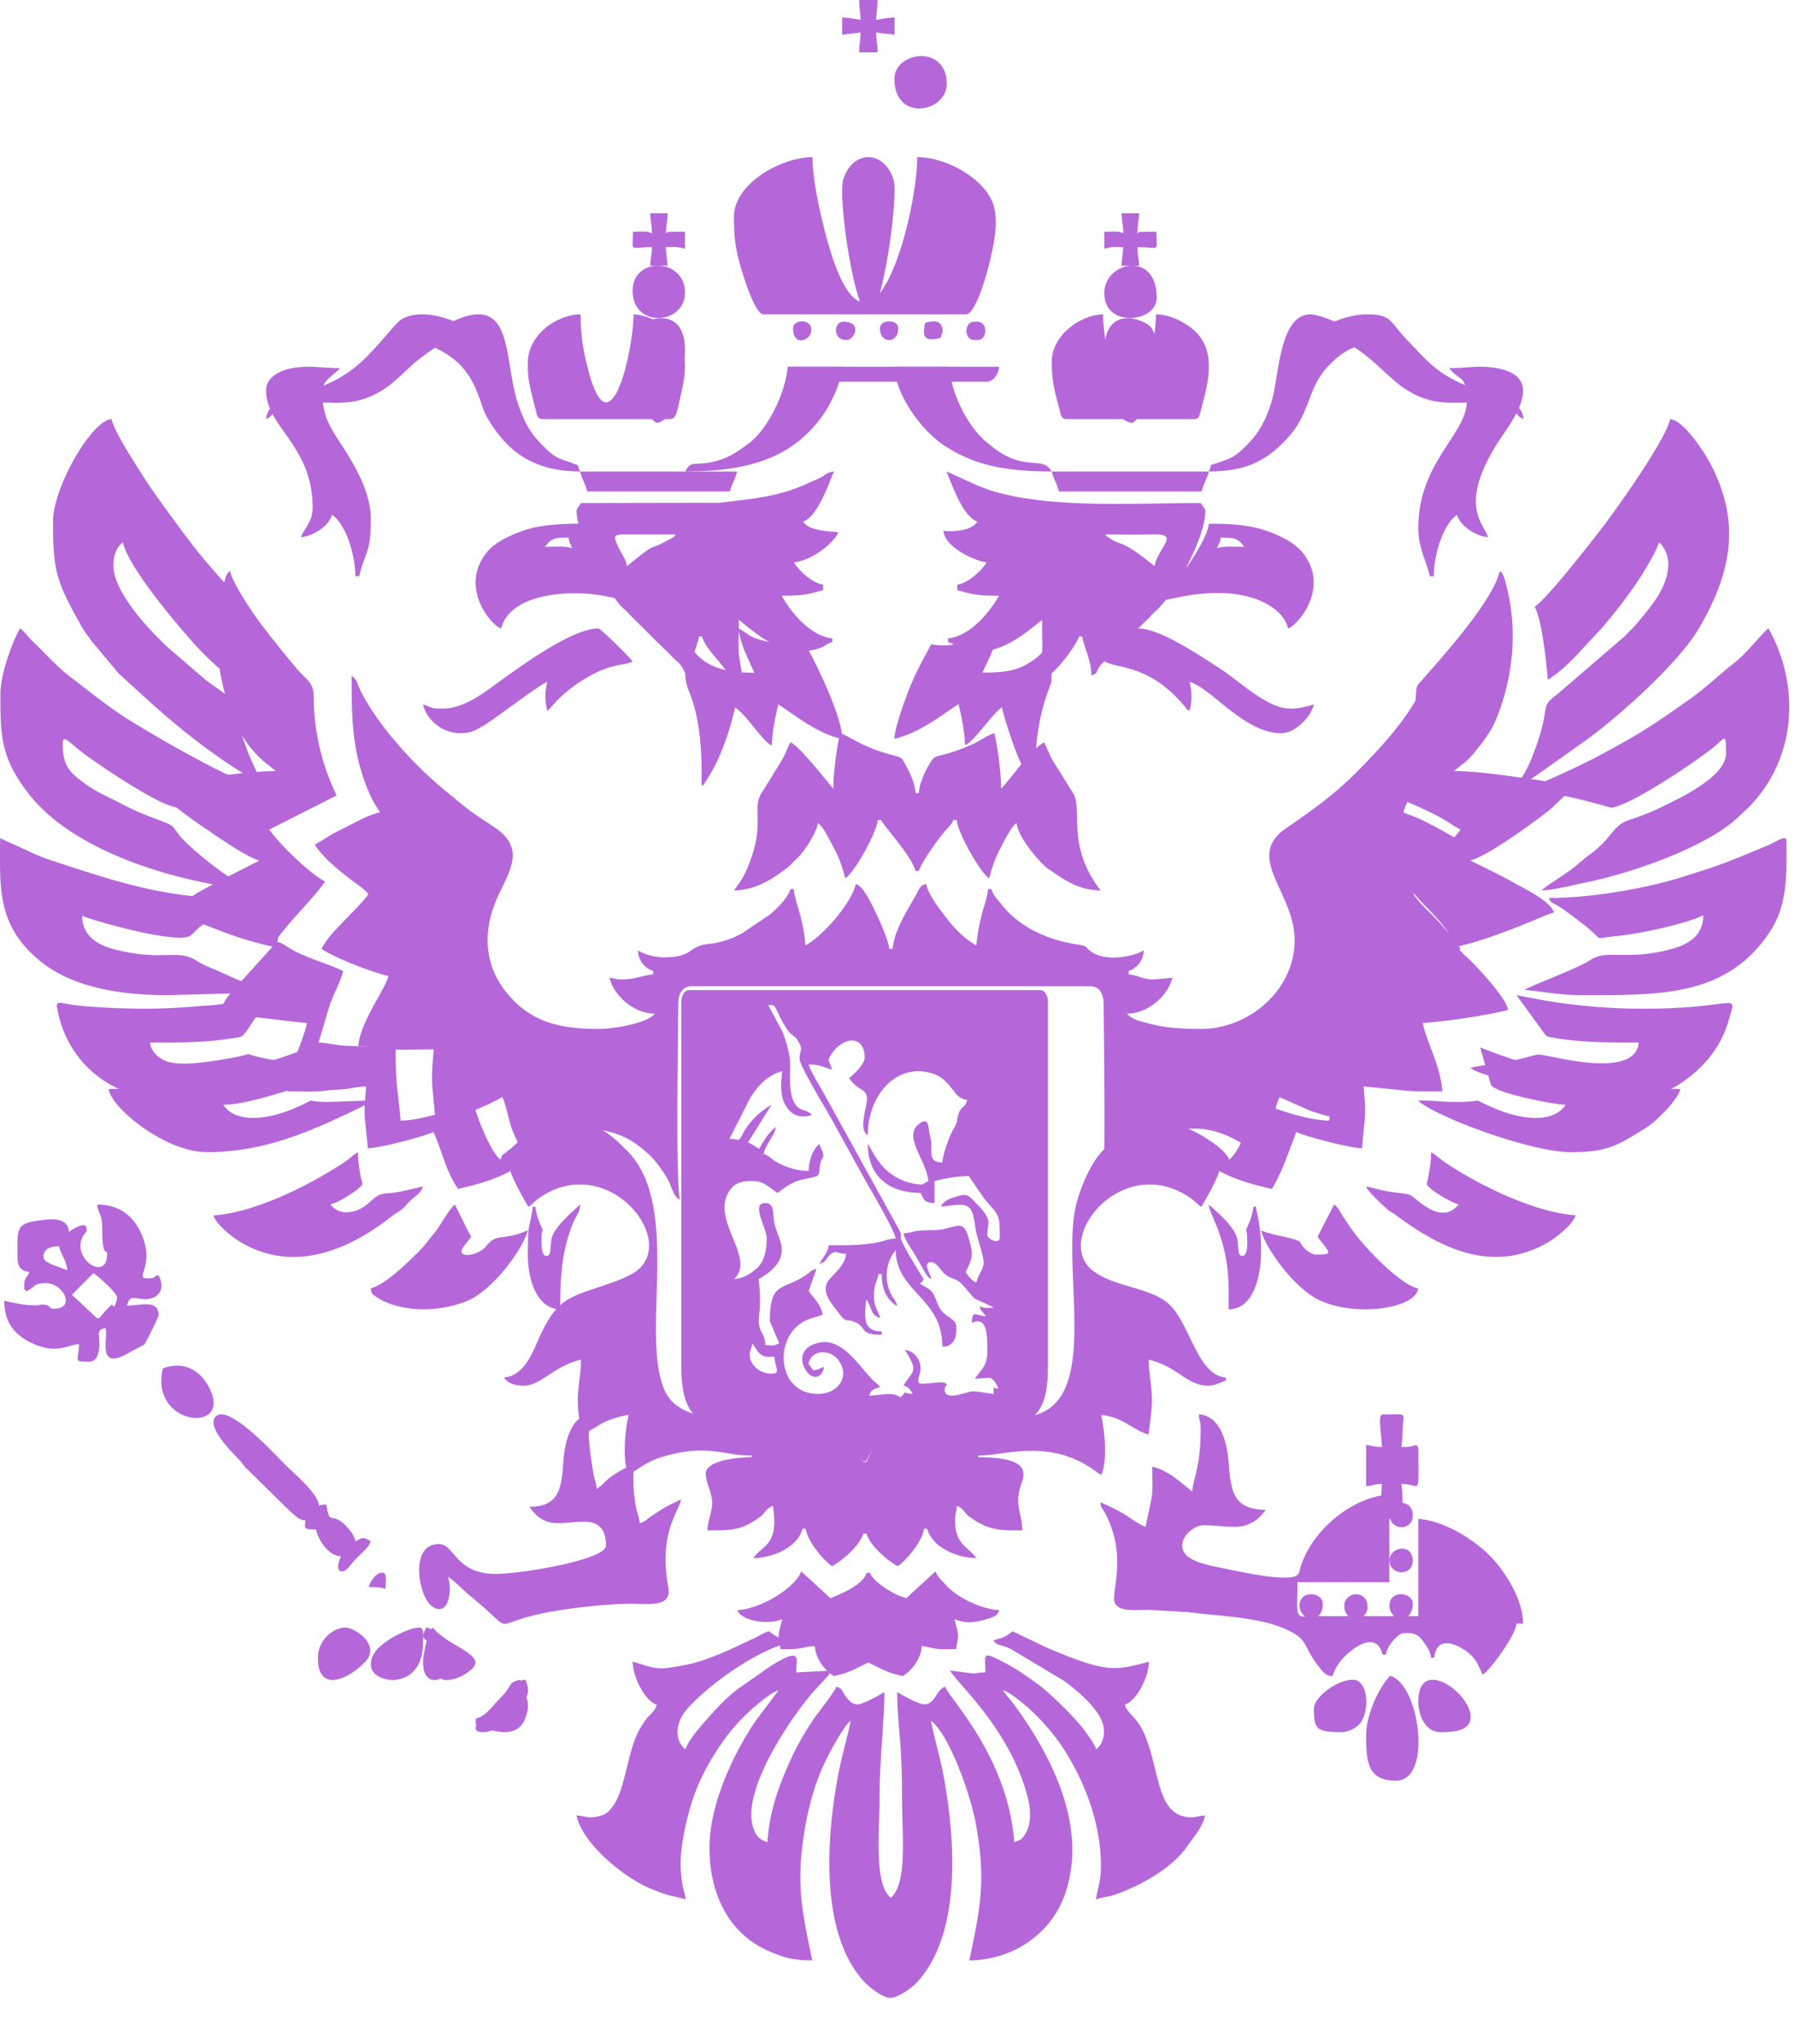 <svg xmlns="http://www.w3.org/2000/svg" width="36" height="41" fill="none"><path fill="#B567DA" fill-rule="evenodd" d="M4.349 12.693c0 .649.13 1.225.333 1.724.14.345.402.707.705.931l.146.117c-.542 0-2.044.188-2.369.358.168.25.71.63.948.79.215.143.833.585 1.092.645-.006.005-.018.003-.02.012l-.87.443c-.2.115-.727.363-.788.589.112.026.338.143.46.197.157.068.297.117.47.185.33.128.65.22 1.011.303l-.668.74c-.121.143-.335.328-.352.532.265.06.53.128.826.16.288.032.6.077.885.1-.11.467-.35.83-.394 1.37.264 0 .555.018.803-.018.136-.02.26-.011.396-.032.136-.02.252-.047.38-.047-.057.679-.029.505.033 1.239.26-.006 1.13-.238 1.316-.326.165.34.233.755.494 1.141.423-.098.711-.18 1.053-.358.035.151.277.592.361.717.084-.055.114-.104.197-.164 1.351-.967 2.803.792 1.981 1.442-.11.087-.316.174-.462.227-.897.323-1.135.267-1.542 1.211-.125.292-.301.678-.667.708.079.117.213.163.395.163.356 0 .598-.394 1.151-.521 0 .26-.065.547-.065.815 0 .227.048.478.065.685.127-.03.317-.168.43-.227a1.75 1.75 0 0 1 .525-.164c-.067.281-.138.921 0 1.206.199-.132.392-.276.632-.351.94-.294 1.236-.04 1.835-.04v.032c-.292 0-.92.07-.92.327 0 .185.116.363.127.559.01.192-.09.394-.095.582.46 0 .675.01 1.049-.265.108-.08.142-.191.267-.224.117.785-.188.765-.395 1.044.384 0 .886-.212.988-.587h.065c.02.23.346.63.527.75.205-.108.562-.419.625-.653h.066c.063.234.42.545.625.653.184-.122.507-.52.526-.75h.066c.101.375.603.587.987.587-.174-.236-.427-.266-.427-.75 0-.165.029-.147.032-.294.125.033.148.135.249.21.382.283.607.28 1.067.28-.007-.346-.149-.472-.045-.86.053-.197.335-.609-.843-.609v-.032c.51 0 1.327-.313 2.174.193.12.071.19.129.294.198.138-.285.066-.925 0-1.206.44.036.651.32.954.39.016-.193.066-.479.066-.684 0-.268-.066-.555-.066-.815.572.132.767.521 1.185.521.181 0 .22-.065.362-.097v-.066c-.603-.05-.72-1.163-1.198-1.52-.393-.294-1.043-.304-1.455-.612-.842-.628.57-2.414 1.943-1.469.104.072.125.117.216.177.085-.125.326-.566.362-.717.341.178.63.26 1.053.358.098-.144.196-.37.268-.55l.226-.591c.185.088 1.056.32 1.316.326.062-.742.088-.576.033-1.24l.747.075c.237.03.544.024.832.024-.045-.536-.284-.9-.395-1.37.564-.047 1.17-.136 1.711-.261-.017-.211-.542-.782-.731-.971-.104-.104-.21-.184-.289-.301.858-.198 1.766-.645 1.942-.685-.06-.218-.569-.467-.767-.577a10.23 10.23 0 0 0-.45-.238l-.462-.229c.337-.077 1.263-.757 1.566-.992.103-.08.38-.376.474-.41-.113-.154-.866-.236-1.108-.27-.34-.05-.874-.121-1.26-.121l.255-.204c.099-.09.131-.14.216-.243.135-.164.283-.368.37-.578.348-.835.447-1.813.205-2.72-.028-.103-.042-.207-.125-.267-.14.596-1.112 1.675-1.537 2.162-.096.11-.135.123-.143.282-.036.692-.146 1.47-.459 2.057.332.157.705.299 1.022.487.117.07.208.136.327.198-.17.252-.803.878-1.119 1.043.14.206.329.399.502.58.113.117.439.46.453.627l-1.317.587c.05.213.193.454.268.68.063.191.155.608.226.755-.336.007-.772.098-1.218.098h-.329c0 .814-.04.773-.098 1.467-.425 0-1.151-.25-1.448-.391-.062.263-.354 1.038-.56 1.174-.06-.228-.858-.75-1.316-.75-.586 0-.816.17-1.21.562-.232.231-.431.69-.528 1.042-.318 1.162.371 3.503-.56 4.142-.758.521-2.299-.23-3.319.623-.112.094-.303.297-.338.447h-.066c-.077-.327-.505-.618-.803-.737-.925-.37-2.802.265-3.199-.743-.457-1.159.354-3.656-.727-4.758-.394-.4-.634-.578-1.227-.578-.426 0-.787.222-1.06.481-.072.067-.067.059-.145.118-.087.067-.083.049-.11.151-.204-.135-.5-.918-.56-1.174-.297.141-1.024.391-1.448.391-.058-.694-.099-.653-.099-1.467l-.954-.033c-.214-.005-.403-.06-.592-.065l.217-.73c.081-.243.225-.486.276-.705-.321-.153-.68-.244-.998-.413-.107-.057-.205-.144-.318-.174.01-.116.023-.102.083-.179.25-.323.68-.746.871-1.028-.317-.166-.932-.767-1.118-1.043l1.349-.685a4.59 4.59 0 0 1-.46-1.991c.001-.28-.167-.349-.32-.53-.264-.312-.494-.6-.744-.927-.156-.206-.556-.8-.615-1.053-.08.058-.086.121-.119.242-.093.34-.144.63-.144.997Z" clip-rule="evenodd"/><path fill="#B567DA" fill-rule="evenodd" d="M7.623 16.292c-.24.057-.472.19-.683.297-.116.059-.201.096-.311.162-.117.07-.205.131-.316.191.187.286.505.534.782.743.099.076.232.158.292.25-.13.197-.527.556-.729.797a1.651 1.651 0 0 0-.211.298c.277.189 1.002.466 1.344.547-.073.278-.566.922-.605 1.403.198.005.498.063.704.07.263.008.543-.002.808-.002-.062.748-.033.594.033 1.403.444-.01.956-.235 1.344-.445.08.169.118.419.18.604.063.189.18.37.223.56.135-.032.105-.032.194-.11a1.74 1.74 0 0 1 1.7-.314c.248.087.406.204.588.36.182.155.31.341.434.55.071.117.108.354.242.404-.088-.381-.034-3.275-.034-3.901 0-.204.065-.377.269-.377h7.994c.204 0 .27.173.27.377 0 .626.053 3.52-.035 3.9.162-.059.318-.98 1.263-1.314.342-.12.7-.152 1.068-.033.233.076.437.18.615.332.1.085.065.091.212.126.044-.194.159-.367.223-.56.062-.186.101-.435.18-.604l.609.27c.175.06.529.17.735.175.066-.81.095-.655.034-1.402.424 0 .742.041 1.133-.01.09-.011.276-.05.378-.059-.018-.226-.191-.54-.264-.723-.091-.23-.279-.444-.34-.68.37-.088 1.072-.363 1.343-.547-.082-.158-.213-.285-.326-.421-.181-.22-.464-.446-.614-.674.127-.194.829-.619 1.075-.993l-.605-.342c-.105-.053-.199-.105-.313-.16-.125-.059-.247-.093-.359-.148.093-.407.537-.507.537-2.737-.113.077-.23.39-.316.533-.318.528-.728.958-1.153 1.392-.428.436-.912.784-1.413 1.126-.863.588.162 1.279.162 2.252 0 1.007-.92 1.78-1.881 1.78-.323 0-.698-.02-.982-.095-.151-.04-.403-.083-.497-.213.43 0 .828-.37.907-.719l-.37.034c-.235 0-.314-.086-.503-.102v-.069a.448.448 0 0 0 .302-.41c-.262.141-.763.217-1.04.034-.165-.11-.048-.117-.316-.158-.573-.088-1.156-.348-1.514-.82-.078-.102-.152-.156-.186-.288h-.068c-.014.17-.094.378-.134.547a3.568 3.568 0 0 0-.1.582c-.22-.118-.432-.33-.587-.532-.138-.182-.367-.462-.422-.7-.138.038-.143.123-.22.255-.167.286-.423.7-.451 1.046h-.068c-.013-.169-.2-.582-.268-.72-.076-.155-.244-.537-.403-.58-.091.397-.663 1.045-1.008 1.231a3.579 3.579 0 0 0-.1-.582c-.04-.169-.121-.377-.135-.547h-.067c-.045.169-.28.403-.408.508l-.566.382a1.762 1.762 0 0 1-.697.214c-.402.056-.264.265-.882.265a1.08 1.08 0 0 1-.504-.137.436.436 0 0 0 .302.41v.069c-.199.017-.363.103-.638.103-.116 0-.13-.026-.235-.035.08.348.477.719.907.719-.147.204-.876.308-1.109.308-.66 0-1.216-.09-1.671-.521-.612-.58-.731-1.336-.367-2.137.212-.466.562-.946-.03-1.36-.179-.125-.33-.214-.504-.342-.173-.127-.303-.242-.47-.377-.632-.508-1.396-1.329-1.762-2.072-.061-.124-.052-.196-.167-.274 0 .838.009 1.447.282 2.175.098.26.155.359.289.562Z" clip-rule="evenodd"/><path fill="#B567DA" fill-rule="evenodd" d="m15.035 27.145.057-.198.105.158c.11.126.17.108.337.108.004.214.139.339-.063.339-.233 0-.436-.165-.436-.407Zm.374-6.98c.183-.043.113.077.373.475.089.137.148.116.22.235.122.198.023.2.035.372.011.148.56 1.052.64 1.198l.654 1.186c.132.241.588.998.633 1.21-.117.002-.2.038-.288.06-.34.082-.667.075-1.052.075-.039.183-.114.223-.187.373.133-.038.116-.097.21-.181.122-.11.125-.022.32-.022-.016.21-.19.359-.305.482-.236.251-.02.47.196.755.106.14.116.066.283.132.253.1.075.257.543.257v-.067c-.41 0-.335-.346-.312-.644.112.14.078.321.28.372-.036-.15-.124-.21-.124-.44 0-.228.058-.277.093-.44h.063c0 .326.114.53.311.643-.03-.122-.085-.148-.134-.26a.831.831 0 0 1 .021-.744c.028-.048.054-.08.082-.114.018.852.935.945.935 1.931.106-.002.133-.015.188-.066.096-.092.092-.21.092-.34 0-.166-.27-.19-.361-.42-.121-.303-.1-.28-.355-.427-.026-.034.028-.01.062-.102l-.076-.12a5.366 5.366 0 0 0-.074-.124c-.527-.859-.171-.45-.377-.808l-1.485-2.69c-.078-.142-.26-.424-.294-.562.228 0 .293.058.467.102-.048-.197-.123-.149.006-.333.233-.332.649-.362.649.096 0 .13-.224.343-.312.407.222.328.435.163.332.598a2.64 2.64 0 0 0-.036.2c-.025.168-.019.276.078.354 0-.825.606-1.5 1.345-1.226.182.067.298.23.409.37a.35.35 0 0 0 .24.144c-.04.164-.109.111-.165.261-.06.159-.01.153-.109.322-.077.133-.21.487-.224.67-.216-.004-.228-.109-.22-.305.004-.125-.013-.16-.035-.265-.029-.14-.017-.32-.169-.231-.414.241.11.749.143 1.175a3.238 3.238 0 0 1-.124.067c-.268 0-.513-.118-.674-.25-.164-.135-.265-.301-.366-.483-.038-.07-.011-.03-.05-.08 0 .665.444.983 1.059.983.069.142.079.198.28.203v-.44a3 3 0 0 1 .686-.102l.319.466c.277.325.304.28.304.754 0 .182-.25.036-.25-.034 0-.213.066-.244-.03-.407-.062-.106-.155-.186-.241-.28-.114-.125-.164-.144-.346-.088-.138.043-.242.076-.317.199.193 0 .426-.079.55.01.127.089.126.364.16.505.044.185.104.348.14.529.044.21-.088.267-.134.48-.099-.028-.15-.117-.218-.203.154-.315.156-.355.056-.704-.085-.303-.191-.239-.431-.178a.97.97 0 0 1-.278.037c-.468.004-.343.044-.593.066.031.146.179.335.255.468.05.087.077.14.13.23.06.1.088.182.176.217-.025-.115-.185-.339 0-.339.1 0 .198.181.274.244.127.104.228.076.343.203.353.395.128.214.568.432.062.031.026.01.061.036-.139 0-.182.018-.28-.034.031.128.06.099.124.203-.197-.004-.275-.143-.28.136.33-.172.311.348.311.576 0 .302-.148.378-.249.542.098 0 .264-.025.304-.015.073.019.145.143.163.219-.113-.026-.09-.057-.093.101-.114-.01-.326-.056-.429-.05-.123.008-.531.196-.55-.018-.014-.142.11-.082-.003-.154-.047-.03-.34.019-.451.019-.151 0-.032-.167-.032-.305 0-.191-.135-.357-.311-.373.281.457.164.395-.031.712.102.03.135.085.187.17-.283-.026-.073-.073-.25.067-.17-.125-.38-.034-.623-.034.03-.118.105-.14.218-.17-.046-.067-.11-.102-.18-.177-.264-.281-.586-.794-1.018-.72-.788.138-.073 1.1.077.491-.116.03-.087.056-.218.068l-.1-.13c.07-.3.43-.284.586-.094.27.33.019.698-.393.698-.856 0-.907-1.221-.192-1.496.077-.03.215-.06.286-.096-.052-.242-.18-.312-.28-.475l.155-.44c-.095.024-.078.023-.148.076-.503.386-.787.122-.787.974l.187.44c-.128.067-.15.047-.28.035-.005-.24-.11-.226-.126-.442-.017-.206.062-.265-.005-.88.221-.122.51-.339.457-.659-.022-.137-.1-.297-.134-.431-.053-.212.01-.435-.192-.435-.295 0 .03.496.03.712 0 .226-.048.466-.198.597-.127.11-.26.198-.456.216.465-.439-.543-1.233-.054-1.822.109-.13.268-.143.428-.143.241 0 .341.146.499.237.287-.209.31-.232.684-.307.222-.044.12-.111.181-.314.033-.109.065-.07.046-.172-.013-.064-.048-.088-.07-.19-.12.087-.218.32-.218.542-.19 0-.353-.046-.495-.105a1.091 1.091 0 0 1-.209-.112c-.081-.055-.107-.095-.2-.122.046-.215.206-.337.25-.542-.161.117-.237.268-.343.44-.082-.059-.13-.084-.218-.135l.467-.745a1.443 1.443 0 0 0-.581.59c-.092.169-.05.087-.26.087l.41-.807c.156-.261.363-.476.65-.548-.032.234-.05.5.074.699.133.212.31.235.517.182-.1-.149-.29-.028-.392-.353-.068-.214-.037-.469-.042-.733a2.301 2.301 0 0 0-.162-.604l-.276-.513Zm-1.745-.068v7.32c0 1.884 1.364.869 2.836 1.286.254.072.748.362.81.61h.062c.061-.248.536-.515.791-.596.863-.273 2.036.058 2.47-.229.303-.201.384-.563.384-1.072v-7.32c0-.114-.055-.237-.155-.237H13.82c-.1 0-.156.123-.156.238ZM15.615 33.903l-.469.625c-.427.635-.893 1.608-.915 2.459-.025.968.374 1.786 1.171 2.139.291.128.492.194.888.194-.223-1.067-.335-1.596-.132-2.73.073-.407.197-.825.346-1.157.1-.225.407-.808.558-.92-.122.583-.208.755-.318 1.475-.177 1.161-.236 2.838.566 3.736.103.115.364.33.528.347.158.016.447-.202.535-.293.848-.889.795-2.58.618-3.76-.112-.751-.19-.873-.321-1.506.363.272.794 1.468.903 2.077.203 1.135.091 1.664-.132 2.73.808 0 1.613-.477 1.912-1.31.479-1.339-.25-2.764-.984-3.779-.083-.115-.19-.224-.252-.327.121.031.337.21.441.296.23.191.545.534.726.805.441.661.783 1.504.796 2.378.006.377-.084.53-.098.718.078-.042.252-.056.366-.094.486-.164 1.153-.526 1.453-.962.125-.18.318-.394.368-.63-.163.004-.204.064-.407.023-.566-.113-.514-.97-.806-1.648-.16-.37-.35-.414-.395-.6.225-.067.476-.535.482-.86-.556.144-.752.213-1.468-.05a9.632 9.632 0 0 1-.636-.258l-.63-.302c-.154.115-.177.125-.385.18.084.128.136.07.353.178l1.068.639c.249.186.754.589.792.949.022.198-.055.346-.155.422-.026-.106-.14-.25-.206-.345-.185-.265-.73-.8-.986-.981-.314-.223-.503-.355-.859-.519-.227-.105-.168.015-.168.302-.193 0-.15.035-.33.012-.133-.018-.276-.039-.378-.048.179.298 1.174 1.158 1.54 2.479.072.256.114.592-.053.83-.08.115-.093.077-.2.135-.13-1.741-1.333-2.912-1.383-3.121-.19.056-.193.348-.417.353-.122.002-.448-.186-.548-.246 0 .362.038.713.063 1.043.027.37.034.728.034 1.11 0 .665.114 1.696-.226 1.973-.339-.277-.225-1.303-.225-1.973 0-.846.097-1.535.097-2.153-.107.063-.402.233-.522.244-.119.011-.181-.066-.243-.144-.094-.118-.064-.167-.2-.207-.02.086-.369.525-.45.645a5.502 5.502 0 0 0-.418.718c-.265.569-.464 1.077-.515 1.758-.08-.044-.226-.054-.298-.349-.185-.75.784-2.186 1.271-2.727.112-.125.229-.227.314-.368l-.708.036c0-.27.138-.535-.525-.12l-.652.457c-.222.17-.382.344-.567.55-.11.124-.432.478-.475.655-.225-.167-.211-.532.024-.799.422-.48 1.253-1.067 1.846-1.276.12-.043.127-.019.188-.113-.208-.054-.231-.064-.386-.18-.11.03-.195.094-.293.14-.392.177-.494.247-.972.422-.254.093-.423.12-.719.168-.318.05-.474-.048-.749-.12.006.326.257.794.482.862-.033.138-.121.18-.2.278-.054.066-.15.225-.184.297-.214.458-.257 1.163-.507 1.48-.089.11-.126.149-.283.186-.217.052-.26-.013-.434-.017.118.56.939 1.233 1.461 1.456.12.05.219.086.336.127.094.033.319.065.39.103-.01-.135-.042-.178-.065-.322-.064-.391-.028-.705.052-1.092.141-.68.34-1.12.683-1.641.201-.306.466-.607.736-.83.107-.09.334-.28.46-.312ZM24.08 28.645c0 .794-.14.953-.168 1.267-.143-.088-.436-.415-.804-.494 0 .209.019.434-.013.636l-.12.569c-.1-.025-.303-.176-.43-.254-.167-.104-.3-.155-.475-.24.013.138.027.092.105.243.446.865.095 1.584.183 1.776.087.188.413.139.685.142l.788.045c.633.087 1.56.091 2.118.425.282.168.201.291.52.693.07.087.115.156.255.167a.997.997 0 0 1 .275-.426c.21-.194.615-.462.73-.007h.067c.014-.157.232-.432.368-.432.161 0 .255-.013.397.19.059.084.128.185.139.304h.067a.446.446 0 0 1 .046-.173c.131-.24.476-.056.632.072.182.15.191.245.293.44.114-.07.355-.405.433-.526.313-.48.185-.42.303-.647H26.49c-.555 0-.469.132-.469-.68h1.842v-1.761c-.776.06-1.567.742-1.785 1.474-.03.099.005.194-.325.194-.332 0-.812-.104-1.124-.167-.484-.098-.918-.174-.918-.482 0-.189.23-.401.435-.401.232 0 .584.054.758.02.235-.048.367-.172.481-.33-.629 0-.7-.357-.738-.894-.03-.433-.154-.986-.601-1.02.003.139.033.122.033.277ZM16.712 15.818l-.404-.488c-.138-.145-.287-.345-.455-.443-.06.108-.095.223-.16.34l-.397.644c-.227.317.029.58-.22 1.308-.11.32-.173.44-.357.68.382 0 .707-.187.973-.381.23-.168.094-.076.29-.257.152-.142.403-.533.42-.713.113.072.245.362.321.5.11.2.168.38.23.61.179-.114.627-.907.652-1.17h.069c.03.098.604.709.687 1.02h.069c.042-.157.363-.608.495-.767.068-.082.164-.16.192-.253h.069c.025.263.473 1.055.653 1.17.058-.219.115-.398.217-.59.074-.137.222-.45.332-.52.025.257.377.698.596.89.062.054.035.023.096.067.287.201.577.393.992.393-.714-.932-.331-1.64-.563-1.969l-.4-.641c-.064-.115-.108-.246-.17-.36-.298.173-.663.732-.86.93 0-.29-.072-.865-.137-1.111-.12.028-.308.165-.458.23-.796.347-.682.092-.895.48-.067.123-.155.33-.16.49h-.068c-.004-.16-.092-.367-.16-.49-.14-.255-.07-.205-.385-.294-.539-.151-.833-.385-.967-.416-.065.246-.137.82-.137 1.11ZM12.576 11.354c-.03-.158-.11-.241-.176-.385-.097-.207-.108-.252.143-.25l1.016.002c-.043.046-.046.05-.113.087-.518.287-.204.006-.87.546Zm-.921-1.265c-.023.042-.092.125-.092.149 0 .391.38 1.213.592 1.514.06.084.09.11.145.196.16.254.198.232.33.381l.523.52c.12.12.22.21.338.335.072.076.104.08.168.168.089.12.04.152.176.195 0-.297.138-.538.185-.78h.061c.037.166.244.388.346.51.124.151.261.376.484.382-.13-.671-.093-.54-.093-1.227.463.374.921.769 1.585.58.137-.04.165-.099.29-.134v-.074c-.433-.044-.824-.51-1.015-.856.418 0 .505-.02.83-.111v-.112c-.204-.02-.495-.286-.584-.446.33-.033.748-.335.891-.595-.064-.037-.574-.004-.707-.223.277-.09.505-.726.615-1.004-.126.013-.153.06-.246.111-.075.042-.168.075-.246.112-.155.075-.354.15-.54.201-.414.116-.805.143-1.246.203l-2.79.005ZM22.166 10.721c.33 0 .66.004.99-.002.51-.008.072.259-.001.635-.72-.58-.619-.369-.917-.57-.063-.043-.038-.027-.072-.063Zm-2.564-.26c-.122.2-.512.203-.68.186.023.331.64.61.865.632-.09.16-.383.426-.587.446v.112c.327.092.415.111.834.111-.192.346-.585.812-1.02.856v.074c.134.038.265.186.619.186.518 0 .95-.377 1.266-.632 0 .688.037.556-.092 1.227.292-.008.805-.76.834-.892h.062c.047.242.185.483.185.78.131-.042.084-.058.163-.175.055-.08.1-.104.167-.17l.852-.835c.077-.093.108-.105.185-.186.35-.37.92-1.405.92-1.943 0-.024-.07-.107-.093-.149-1.262 0-2.866.107-4.035-.201a3.318 3.318 0 0 1-.547-.197l-.516-.234c.112.283.337.914.617 1.004ZM30.779 12.17c.148.285.227 1.053.264 1.464.374-.231.679-.613.953-.897.266-.276.62-.74.829-1.048.11-.164.4-.626.445-.808.102.069.189.258.189.418 0 .5-.377.893-.625 1.2-.09.112-.139.138-.227.243l-1.387 1.194c-.372.27-.086.198-.465 1.175a3.182 3.182 0 0 1-.14.324c-.062.12-.125.179-.138.325.123-.06.226-.136.34-.21l1.002-.711c.622-.452 1.842-1.522 2.27-2.262.654-1.134.83-2.14.189-3.323-.105-.193-.514-.827-.781-.848-.112.443-.962 1.629-1.23 2-.15.208-1.233 1.606-1.488 1.764ZM1.063 10.462c0 .998.068 1.203.567 2.092.065.117.137.207.22.32l.527.63c.107.102.194.177.304.278.666.613 1.124 1.004 1.87 1.52l.713.458c-.012-.141-.064-.186-.126-.302a5.043 5.043 0 0 1-.37-1.019c-.093-.431.11-.26-.623-.785l-.745-.639c-.425-.39-1.126-1.141-1.126-1.681 0-.19.067-.371.19-.453.13.513.991 1.532 1.394 1.991.182.208.576.6.839.762.037-.41.116-1.18.265-1.464-.13-.08-.105-.093-.201-.198-.554-.609-.773-.85-1.29-1.565-.233-.32-.463-.631-.665-.957-.156-.251-.503-.78-.57-1.044-.405.031-1.174 1.378-1.174 2.056ZM14.719 4.36c0 .45.051.743.184 1.152.047.147.253.792.407.792h4.07c.23 0 .591-1.34.591-1.81 0-.264-.027-.429-.186-.648-.275-.377-.88-.694-1.39-.694 0 1.154-.925 4.783-1.794 1.699-.128-.457-.306-1.217-.306-1.699-.6 0-1.576.51-1.576 1.207ZM30.633 15.79v.069c.529 0 1.669.339 1.671.339.336 0 1.718-.924 2.088-1.231.213-.177.224-.273.224.146 0 .466-.923.896-1.316 1.085-.701.337-.705.163-1.03.576-.118.149-.25.266-.413.387-.163.12-.273.238-.449.352l-.374.252c-.046.034-.08.063-.117.093.253-.005.677-.116.898-.161.898-.182 2.403-.7 3.042-1.304.092-.087.181-.164.266-.255.914-.98.976-2.399.346-3.533-.119.076-.44.512-.731.726-.149.11-.526.463-.843.688-.739.524-1.037.718-1.85 1.151-.22.117-1.216.605-1.412.62ZM.008 13.927c0 .835.004 1.282.587 2.019.752.951 2.267 1.507 3.477 1.751.223.045.648.155.902.161l-.471-.332c-.195-.125-.734-.564-.872-.732-.201-.247-.115-.224-.453-.35-.58-.214-.617-.27-1.11-.506a2.686 2.686 0 0 1-.489-.316c-.272-.206-.32-.404-.32-.712 0-.21.142.007.484.252.342.245 1.506 1.036 1.838 1.036.003 0 1.139-.34 1.68-.34v-.067c-.455-.036-2.156-1.026-2.68-1.356-.41-.257-.773-.556-1.15-.842-.31-.235-.57-.539-.771-.725-.1-.093-.166-.203-.26-.263-.154.278-.392.906-.392 1.322ZM10.618 30.222c.32.466.632.3 1.105.3.348 0 .43.225.43.478 0 .284-1.691.568-2.211.568-.816 0-.82-.598-1.137-.598-.575 0-.42.924-.204 1.186.142.171.42.22.42-.319 0-.103-.023-.115-.031-.209.14.092.301.268.439.38 1.165.95.017.46 2.381.213a9.07 9.07 0 0 1 .804-.055c.256 0 .613.046.738-.088.09-.097.057-.206.036-.335-.167-1.037.253-1.468.27-1.67-.15.077-.27.124-.417.22-.077.051-.131.083-.201.134-.073.053-.114.099-.21.124-.008-.089-.038-.176-.056-.245-.028-.106-.032-.157-.05-.28-.031-.199-.018-.43-.018-.642-.141.032-.292.13-.405.203-.15.097-.207.194-.332.276-.008-.098-.04-.18-.06-.271-.021-.1-.028-.167-.046-.284-.102-.677-.025-.589-.016-.94-.411.033-.524.568-.552.988-.035.52-.1.866-.677.866ZM31.065 18.011c.046.126.047.06.293.23.121.084.2.149.318.238.57.425.216.344.712.3.493-.045 1.417-.249 1.773-.42 0 .391-.288.575-.59.662-.933.268-1.335.003-1.679.236-.247.167-1.23.526-1.314.599.396.033.68.104 1.183.104 1.563 0 2.878.024 3.736-1.273.358-.54.333-1.154.333-1.79 0-.185-.129-.042-.437.085-.753.311-.81.345-1.68.616-.668.21-1.775.413-2.648.413ZM3.362 19.96l1.296-.034c.221-.01.4-.054.594-.07-.086-.074-.323-.139-.44-.188-.158-.065-.294-.13-.435-.192-.154-.069-.284-.11-.426-.202-.402-.26-.681.025-1.682-.24-.324-.087-.622-.272-.622-.667.193.091 1.937.592 2.181.393.106-.087.058-.081.3-.26l.574-.4c.06-.053.03.004.06-.08-1.48 0-2.488-.357-3.714-.757a3.71 3.71 0 0 1-.52-.212c-.174-.086-.353-.152-.526-.242 0 .956-.083 1.726.78 2.448.666.558 1.653.703 2.58.703Z" clip-rule="evenodd"/><path fill="#B567DA" fill-rule="evenodd" d="M14.79 32.296c.061.202.593.307.898.18-.118.439-.063.313-.035.6.127 0 .246.007.367-.011.124-.018.194-.046.324-.049.006.245.206.5.38.6.327-.066.439-.153.691-.27.253.117.365.205.691.27.175-.1.374-.355.38-.6.124.01.204.046.315.057.11.01.263.003.377.003.027-.287.083-.161-.035-.6.225.094.42.069.653-.003.124-.038.21-.059.246-.177-.39-.028-.857-.267-1.058-.492-.084-.095-.186-.175-.221-.288l-.588.54c-.085-.036-.124-.036-.215-.083-.166-.088-.461-.268-.51-.427h-.07c-.074.243-.486.41-.725.51l-.587-.54c-.09.289-.744.741-1.279.78ZM1.442 25.969l.432-.434c.092.063.474.392.474.49 0 .08-.07.226-.114.276-.059.068-.191.121-.285.142l-.507-.474Zm-.258-.973c.041.174.15.288.166.483-.105-.049-.396-.129-.455-.206-.046-.06-.054-.277.289-.277Zm.964.161c0 .574-.76.07-.467-.39.035-.054.053-.034.056-.099.012-.216-.297.002-.354.039-.025-.294-.343-.264-.601-.228-.487.067-.43.178-.43.775 0 .151.083.245.233.257-.04.147-.1.08-.1.29 0 .122-.01.011.033.096.173-.045.121-.161.4-.161.359 0 .605.514.166.514-.114 0-.046-.052-.18-.08-.135-.03-.074.087-.818-.08 0 .427.197.695.598.869.464.2.652.019.899-.001 0 .329-.133.354.2.354.279 0 .199-.502.199-.547 0-.098.058-.11.133-.129.073.148-.208.897.477.493.044-.026.292-.153.3-.16.029-.025.288-.554.288-.59 0-.323-.351-.193-.633-.193.057-.234.16-.128.366-.128.209 0 .433-.148.267-.483-.175.045-.008.064-.233.064-.264 0 .209-.285-.154-.976-.15-.286-.41-.503-.844-.503.015.182.1.166.1.481.004.634.1.383.1.516ZM21.094 7.249c0 .414.055.584.156.965.025.096.029.192.138.192h2.562c.102 0 .106-.073.132-.168.15-.553.342-1.232-.174-1.647-.165-.133-.447-.286-.724-.286 0 .362-.18 1.723-.5 1.766-.097-.024-.108-.027-.167-.102a.647.647 0 0 1-.103-.198c-.148-.42-.29-1.006-.29-1.466-.467.01-1.03.431-1.03.944ZM10.586 7.28c0 .306.02.378.088.67.022.093.042.164.068.264.026.096.029.192.138.192h2.563c.128 0 .152-.23.2-.432.12-.505.198-1.007-.238-1.387-.138-.12-.464-.277-.699-.282 0 .708-.478 2.877-.925 1.048a3.845 3.845 0 0 1-.135-1.048c-.457 0-1.06.394-1.06.974ZM32.866 20.909c-.053.618-1.196.395-1.667.302-.515-.101-.202-.066-.982.084-.243.047-.5.071-.725.121.099.129 1.209.381 1.371.42.88.21 2.053.427 2.856-.115.464-.313.802-.73.952-1.259.172-.603.193-.23-1.698-.23-.712 0-1.29-.054-1.964-.16l-.593-.111.523.72c.093.128.081.11.277.142.554.09 1.012.086 1.65.086ZM2.905 20.232c-.39 0-1.175-.03-1.513-.087-.107-.018-.22-.06-.248-.002-.017.034.036.237.05.293.261.954 1.106 1.626 2.245 1.626.554 0 1.116-.113 1.58-.224l1.054-.284c.129-.033.252-.047.32-.136l-1.053-.183c-.647-.135-.048-.116-.869.014-.293.047-.888.15-1.165.024-.143-.065-.28-.187-.295-.363.626 0 1.078.004 1.624-.082.187-.03.201-.008.294-.126.06-.078.104-.159.168-.247.1-.138.345-.401.37-.494-.123.01-.818.17-1.213.2-.451.035-.864.071-1.35.071Z" clip-rule="evenodd"/><path fill="#B567DA" fill-rule="evenodd" d="M2.18 21.842c.039.372 1.134 1.267 1.97 1.267 1.149 0 2.068-.412 2.975-.847.118-.057.24-.11.307-.19l-.839.03c-.608 0-.114-.119-.705.134-.405.173-1.126.346-1.41-.077.39-.007.917-.172 1.23-.267.358-.108.24-.063.324-.378.05-.19.11-.334.16-.506-1.075.449-2.818.834-4.012.834ZM31.4 22.16c-.28.417-.983.253-1.387.086-.628-.26-.118-.144-.802-.144-.308 0-.464-.03-.766-.03.23.27 2.202 1.037 3.064 1.037.711 0 .908-.123 1.439-.448.199-.122.271-.2.427-.354.09-.088.31-.339.323-.465-.827 0-1.489-.143-2.167-.276a11.262 11.262 0 0 1-1.846-.558l.217.75c.093.174 1.277.397 1.498.401ZM18.677 12.922c-.156.29-.296.538-.432.87-.081.2-.303.806-.308 1.026.495-.114.914-.45 1.287-.696.052.22.128.563.128.822.166-.044.559-.64.74-.758.063.263.387 1.338.642 1.537.069.054-.03.033.033.011v-.219c-.022-1.188.322-1.749.322-1.867 0-.557-.042-.402-.064-.663-.14.037-.056.069-.238.208-.337.259-.596.297-1.08.297.027-.101.291-.534.32-.885-.26.136-.19.174-.597.266-.238.054-.52.104-.753.05ZM15.13 13.493c-.447 0-.9-.065-1.178-.39-.087-.103.004-.08-.138-.117-.02.248-.153.505.005.882.322.771.237 1.843.252 1.874.037.014 0 .056.109-.11.277-.425.448-.95.564-1.442.24.159.577.718.738.76 0-.26.076-.602.128-.823.409.27.783.582 1.284.697-.011-.479-.515-1.485-.738-1.902-.231.053-.513.004-.751-.05-.408-.093-.334-.13-.596-.267.011.14.085.35.132.472l.188.416ZM4.281 24.378c.051.184.402.457.58.557 1.077.61 2.173.11 3.011-.55.067-.053.08-.051.146-.098.113-.08.141-.146.245-.234.092-.077.184-.138.22-.254-.172.034-.325.08-.517.113-.282.047-.314-.01-.501.155-.111.098-.211.19-.381.231-.21.052-.36-.017-.457-.14.154-.036.478-.241.582-.337.102-.095.046-.058.01-.303-.023-.151-.039-.242-.039-.409-.102.058-.163.13-.279.205-.68.448-1.765 1.004-2.62 1.064ZM29.255 24.156c-.357.45-.866-.146-.98-.19-.084-.032-.315-.046-.44-.07-.167-.031-.292-.07-.437-.098.033.104.396.437.448.475.066.049.081.048.147.097.85.634 1.908 1.195 3.028.563.177-.1.529-.373.58-.557-.828-.058-1.936-.605-2.602-1.05-.11-.073-.2-.161-.298-.217 0 .218-.031.359-.067.553-.02.103-.034.083.024.145.092.098.448.315.597.349ZM11.405 10.782c.012.13.038.102.067.216-.12-.053-.366-.03-.541-.03.12-.165.183-.186.474-.186Zm-1.354 1.823c.176-.69 1.321-.784 2.04-.658.19.034.413.102.6.102-.039-.132-.054-.084-.16-.164l-.45-.516c-.122-.168-.418-.628-.44-.865-.422 0-.78.025-1.087.12-.28.086-.617.246-.775.435-.6.718.09 1.502.272 1.546ZM24.413 10.998c.029-.114.055-.086.067-.216.29 0 .353.021.473.185-.12 0-.494-.017-.54.031Zm-1.218 1.05c.284 0 .592-.154 1.251-.154.632 0 1.268.246 1.387.71.178-.043.866-.818.286-1.527-.172-.21-.484-.353-.764-.445-.319-.105-.683-.128-1.111-.128-.021.229-.302.673-.426.847l-.444.52c-.15.129-.145.063-.179.178ZM5.336 7.83c0 .738.934 1.102.934 2.348 0 .307-.19.443-.234.597.257-.02.563-.234.623-.448.268.172.467.787.467 1.23h.078c.127-.524.233-.441.233-1.155 0-.46-.25-.929-.43-1.229-.308-.511-.543-.728-.543-1.306 0-.259.253-.345.35-.484-.39 0-.58-.06-.935-.002-.253.042-.543.18-.543.449ZM29.067 7.383c.192.275.35.1.35.67 0 .65-.972 1.222-.972 2.535 0 .402.157.653.233.97h.078c0-.444.198-1.059.466-1.23.06.213.365.426.621.447-.077-.278-.602-.619.182-1.876.232-.372 1.06-1.339-.025-1.518-.354-.058-.543.002-.933.002ZM17.416 6.304c.286 0 .603-2.353.508-2.686-.17-.598-.81-.635-1.009-.026-.122.372.235 2.712.5 2.712ZM7.438 25.838c.01.119.028.121.122.182.073.048.146.086.232.119.493.186 1.084.149 1.557-.038.545-.216 1.144-1.062 1.24-1.425-.543.23-.612.036-.843.323-.161.2-.638.256-.445 0 .051-.068.102-.128.152-.194a3.024 3.024 0 0 1-.162-.309l-.168-.336c-.082.053-.268.369-.34.474-.066.096-.11.14-.18.23a2.43 2.43 0 0 1-.204.24c-.216.211-.672.666-.961.734ZM26.425 24.808c.255.337.327.356-.037.356-.075 0-.197-.091-.241-.143-.11-.126-.033-.118-.211-.17-.229-.065-.454-.09-.647-.173.094.358.685 1.197 1.215 1.42.764.322 1.9.13 1.937-.254-.382-.09-1.095-.849-1.332-1.187-.064-.092-.104-.155-.164-.244-.068-.1-.096-.192-.19-.253l-.33.648ZM6.13 30.496c-.04.178-.01.18.207.18.053.23.258.533.504.539-.153.321.021.396.183.185.185-.242.369-.333.409-.485-.129-.087-.168-.087-.296 0-.05-.104-.047-.137-.127-.231-.315-.377-.371-.125-.433-.341-.044-.157.022-.195-.18-.147-.02-.246-.502-.643-.674-.816-.215-.215-1.13-1.218-1.391-.975-.211.195.297.699.474.884.059.062.059.073.106.133l.901.885c.133.114.185.178.317.189ZM24.242 9.456c.752 0 1.16-.219 1.563-.65.58-.622.337-1.125 1.097-1.698.146-.11.32-.165.492-.242-.068-.213-.89-.561-1.113-.561-.634 0-.63 1.29-.785 1.772-.107.332-.228.58-.466.825-.233.24-.314.285-.619.384-.204.067-.083.02-.169.17ZM8.484 6.858c.561.251.867.449 1.1 1.044.077.196.099.322.197.49.38.649.906 1.064 1.855 1.064-.082-.143.03-.096-.142-.162-.26-.1-.334-.072-.628-.377-.25-.258-.352-.453-.476-.82-.329-.97-.018-2.474-1.673-1.45-.109.068-.195.092-.233.212ZM28.445 32.566h2.101c0-.525-.413-1.12-.696-1.392-.307-.295-.86-.665-1.405-.71v2.102ZM8.894 14.212c-.307 0-.189-.02-.41-.082.066.297.376.576.752.576.23 0 .34-.08.502-.177.237-.146 1.1-.813 1.24-.852a1.072 1.072 0 0 0 0 .576c.065-.028.24-.329.74-.631.577-.349.786-.252.968-.357-.042-.07-.64-.66-.683-.66-.59 0-1.773.917-2.265 1.265-.204.145-.544.342-.844.342ZM22.148 13.264c.273.158.89.048 1.61.901.094.11-.029.033.099.088a1.074 1.074 0 0 0 0-.576c.444.124 1.093 1.03 1.844 1.03.267 0 .593-.324.65-.577-.465.13-.67.147-1.233-.244-.247-.172-.436-.34-.703-.511-.357-.23-1.156-.77-1.583-.77-.044 0-.641.59-.684.66ZM13.742 9.456c1.264 0 2.17-.265 2.79-1.168.13-.19.355-.651.362-.933h-1.096c-.048.548-.409 1.264-.788 1.544-.292.215-.512.365-.955.398-.177.013-.217-.014-.313.16ZM21.089 9.456c-.176-.318-.493-.006-1.097-.426-.064-.044-.082-.066-.151-.117-.401-.299-.757-.982-.807-1.558h-1.096c.012.532.519 1.269 1.013 1.59.579.376 1.183.511 2.138.511Z" clip-rule="evenodd"/><path fill="#B567DA" fill-rule="evenodd" d="M26.352 6.71c.854 0 1.341.78 1.852 1.105.703.446 1.156.153 1.878.305.358.075.306.224.472.286-.043-.532-.865-.405-1.632-.928-.26-.177-.44-.387-.656-.611-.433-.447-.338-.562-.882-.562-.32 0-.909.214-1.032.405ZM5.336 8.406c.151-.057.137-.206.442-.28.713-.17 1.187.147 1.907-.31.29-.185.516-.469.805-.677.301-.216.557-.426 1.048-.426-.135-.208-1.19-.67-1.595-.213-.583.66-.867 1.085-1.844 1.37-.31.09-.735.187-.763.536ZM27.715 29.023c-.147 0-.206-.027-.317-.044v.828c.122 0 .17-.044.317-.044-.038.832-.158.697.366.697.103 0 .06-.106.053-.26-.01-.217-.005-.26-.028-.437.39 0 .341.291.341-.653 0-.178-.076-.115-.126-.104-.08.018-.133.017-.215.017.02-.161.018-.19.028-.392.016-.309.099-.261-.394-.261-.115 0-.042.275-.025.653ZM16.085 7.656h3.704c.127 0 .235-.14.249-.3h-4.202c.008.092.025.142.072.198.032.038.106.102.177.102ZM11.778 9.857h2.861c.04-.16.105-.24.145-.4h-3.151c.033.132.106.248.145.4ZM21.239 9.857H24.1c.039-.152.112-.268.145-.4h-3.151c.04.16.104.24.145.4ZM10.961 25.19c-.104 0-.1-.213-.1-.344 0-.28.072-.048-.037-.319a1.276 1.276 0 0 1-.088-.324h-.05c-.06.446-.1.273-.1.943 0 .665.258 1.115.65 1.115 0-.67.028-1.164.261-1.74.033-.081.046-.087.081-.16.043-.087.051-.091.058-.2-.132.119-.505.435-.566.658-.049.178 0 .37-.109.37ZM24.641 25.875v.386c.586 0 .732-.918.614-1.699-.024-.162-.048-.232-.066-.359h-.05a1.276 1.276 0 0 1-.087.324c-.106.264-.037.003-.037.405 0 .132-.023.257-.1.257-.105 0-.064-.172-.101-.34-.058-.262-.435-.564-.572-.689.014.22.399.69.399 1.715ZM27.398 34.795c0 .56.038.92.601.92.743 0 .469-1.952-.12-2.102-.236.245-.48.794-.48 1.182ZM17.258.4a2.217 2.217 0 0 0-.367-.05V.7c.117-.026.25-.024.367-.05 0 .161-.026.226-.026.4h.368c0-.174-.027-.239-.027-.4.118.026.25.024.368.05V.35a2.22 2.22 0 0 0-.368.05c0-.16.027-.225.027-.4h-.368c0 .175.026.24.026.4ZM12.688 6.869c0 .495.112 1.415.487 1.615.395-.077.486-.824.528-1.075.228-1.357-.72-1.046-.9-.85a.42.42 0 0 0-.116.31ZM22.707 8.484c.369-.198.67-1.596.37-1.925-.179-.196-1.12-.507-.894.85a4.1 4.1 0 0 0 .146.603c.093.266.126.423.378.472ZM7.438 33.39c0 .404 1.045.536 1.045-.43 0-.119.034-.316-.072-.316-.179 0-.513.174-.622.252-.168.118-.351.255-.351.495ZM6.375 33.251c0 .714.61.432.938.09.027-.03.037-.032.063-.074.202-.32-.272-.623-.45-.623-.245 0-.551.255-.551.607Z" clip-rule="evenodd"/><path fill="#B567DA" fill-rule="evenodd" d="M8.958 33.695c.207 0 .4-.127.49-.205.237-.203-.04-.332-.463-.588-.133-.081-.258-.228-.44-.258-.055.145-.101.161-.004.252.631.586.096.799.417.799ZM22.528 4.679c-.095-.052-.214-.03-.38-.03v.339c.205-.046.135-.03.38-.03l-.038.37h.354c0-.155-.031-.19-.031-.37.467 0 .38.11.38-.31h-.285c-.121 0-.012-.01-.095.031 0-.188.031-.248.031-.402h-.348c0 .177.032.214.032.402ZM13.074 4.679c-.095-.052-.215-.03-.38-.03 0 .42-.087.308.38.308 0 .18-.032.216-.032.37h.348l-.038-.37c.248 0 .18-.016.386.031v-.34h-.285c-.12 0-.011-.01-.095.031 0-.188.032-.225.032-.402h-.348c0 .154.032.214.032.402ZM28.445 34.133c0 .245.125.609.45.609.286 0 .6-.032.6-.304 0-.488-1.05-1.231-1.05-.305ZM26.352 34.267c0 .422.046.475.574.475a.553.553 0 0 0 .334-.156c.22-.239.19-.895-.125-.895-.333 0-.783.358-.783.576Z" clip-rule="evenodd"/><path fill="#B567DA" fill-rule="evenodd" d="M8.709 33.695c.506 0 .173-.901-.034-1.05-.104.194-.131.283-.178.548-.031.178-.02.502.212.502ZM17.938 1.582c0 .874 1.05.674 1.05.1 0-.8-1.05-.652-1.05-.1ZM3.266 27.446c-.275 1.14 1.358 1.322.954.436-.179-.393-.527-.597-.954-.436ZM9.685 34.742c.414 0 .905-.601.905-.822 0-.124-.023-.126-.048-.229-.21.017-.197.066-.307.208-.372.48-.245.283-.567.556-.088.075-.248.287.017.287Z" clip-rule="evenodd"/><path fill="#B567DA" fill-rule="evenodd" d="M9.54 34.473v.111c.078.019.789.41.993-.114.148-.382-.033-.456-.108-.779-.261.07-.104.079-.428.406-.147.147-.245.318-.458.375ZM23.199 5.971c0-.94-1.018-.732-1.05-.124-.038.739 1.05.637 1.05.124ZM12.688 5.831c0 .776 1.084.68 1.05.008-.036-.674-1.05-.685-1.05-.008ZM27.867 32.2c0 .335.467.384.467-.033 0-.24-.467-.28-.467.033ZM26.96 32.204c0 .37.468.315.468.034 0-.37-.467-.315-.467-.034ZM29.92 31.973c-.289 0-.3.51.03.49.128-.007.228-.128.224-.257-.004-.108-.117-.233-.254-.233ZM27.867 30.368c0 .35.467.34.467.033 0-.368-.467-.304-.467-.033ZM26.063 32.2c0 .314.466.394.466-.033 0-.24-.466-.28-.466.033ZM28.79 32.206c0 .368.466.304.466.033 0-.142-.103-.266-.233-.266-.113 0-.234.12-.234.233ZM27.867 31.3c0 .297.467.328.467 0 0-.35-.467-.282-.467 0ZM1.969 26.468c.118.08.204.234.4.234.204 0 .185-.32-.133-.534a3.05 3.05 0 0 0-.267.3ZM19.539 6.82h.066c.208 0 .208-.367 0-.367h-.066c-.208 0-.208.367 0 .367ZM18.555 6.481c-.069.295.005.369.3.3.033-.068.058-.116.047-.186-.033-.19-.22-.163-.347-.114ZM16.98 6.82c.157 0 .325-.367-.067-.367-.19 0-.225.367.067.367ZM15.906 6.585c0 .385.367.244.367.034 0-.237-.367-.214-.367-.034ZM17.648 6.585c0 .316.367.316.367 0 0-.186-.367-.186-.367 0ZM7.398 31.833c.177 0 .197.001.334.033 0-.157.049-.365-.109-.316-.108.034-.2.174-.225.283Z" clip-rule="evenodd"/></svg>